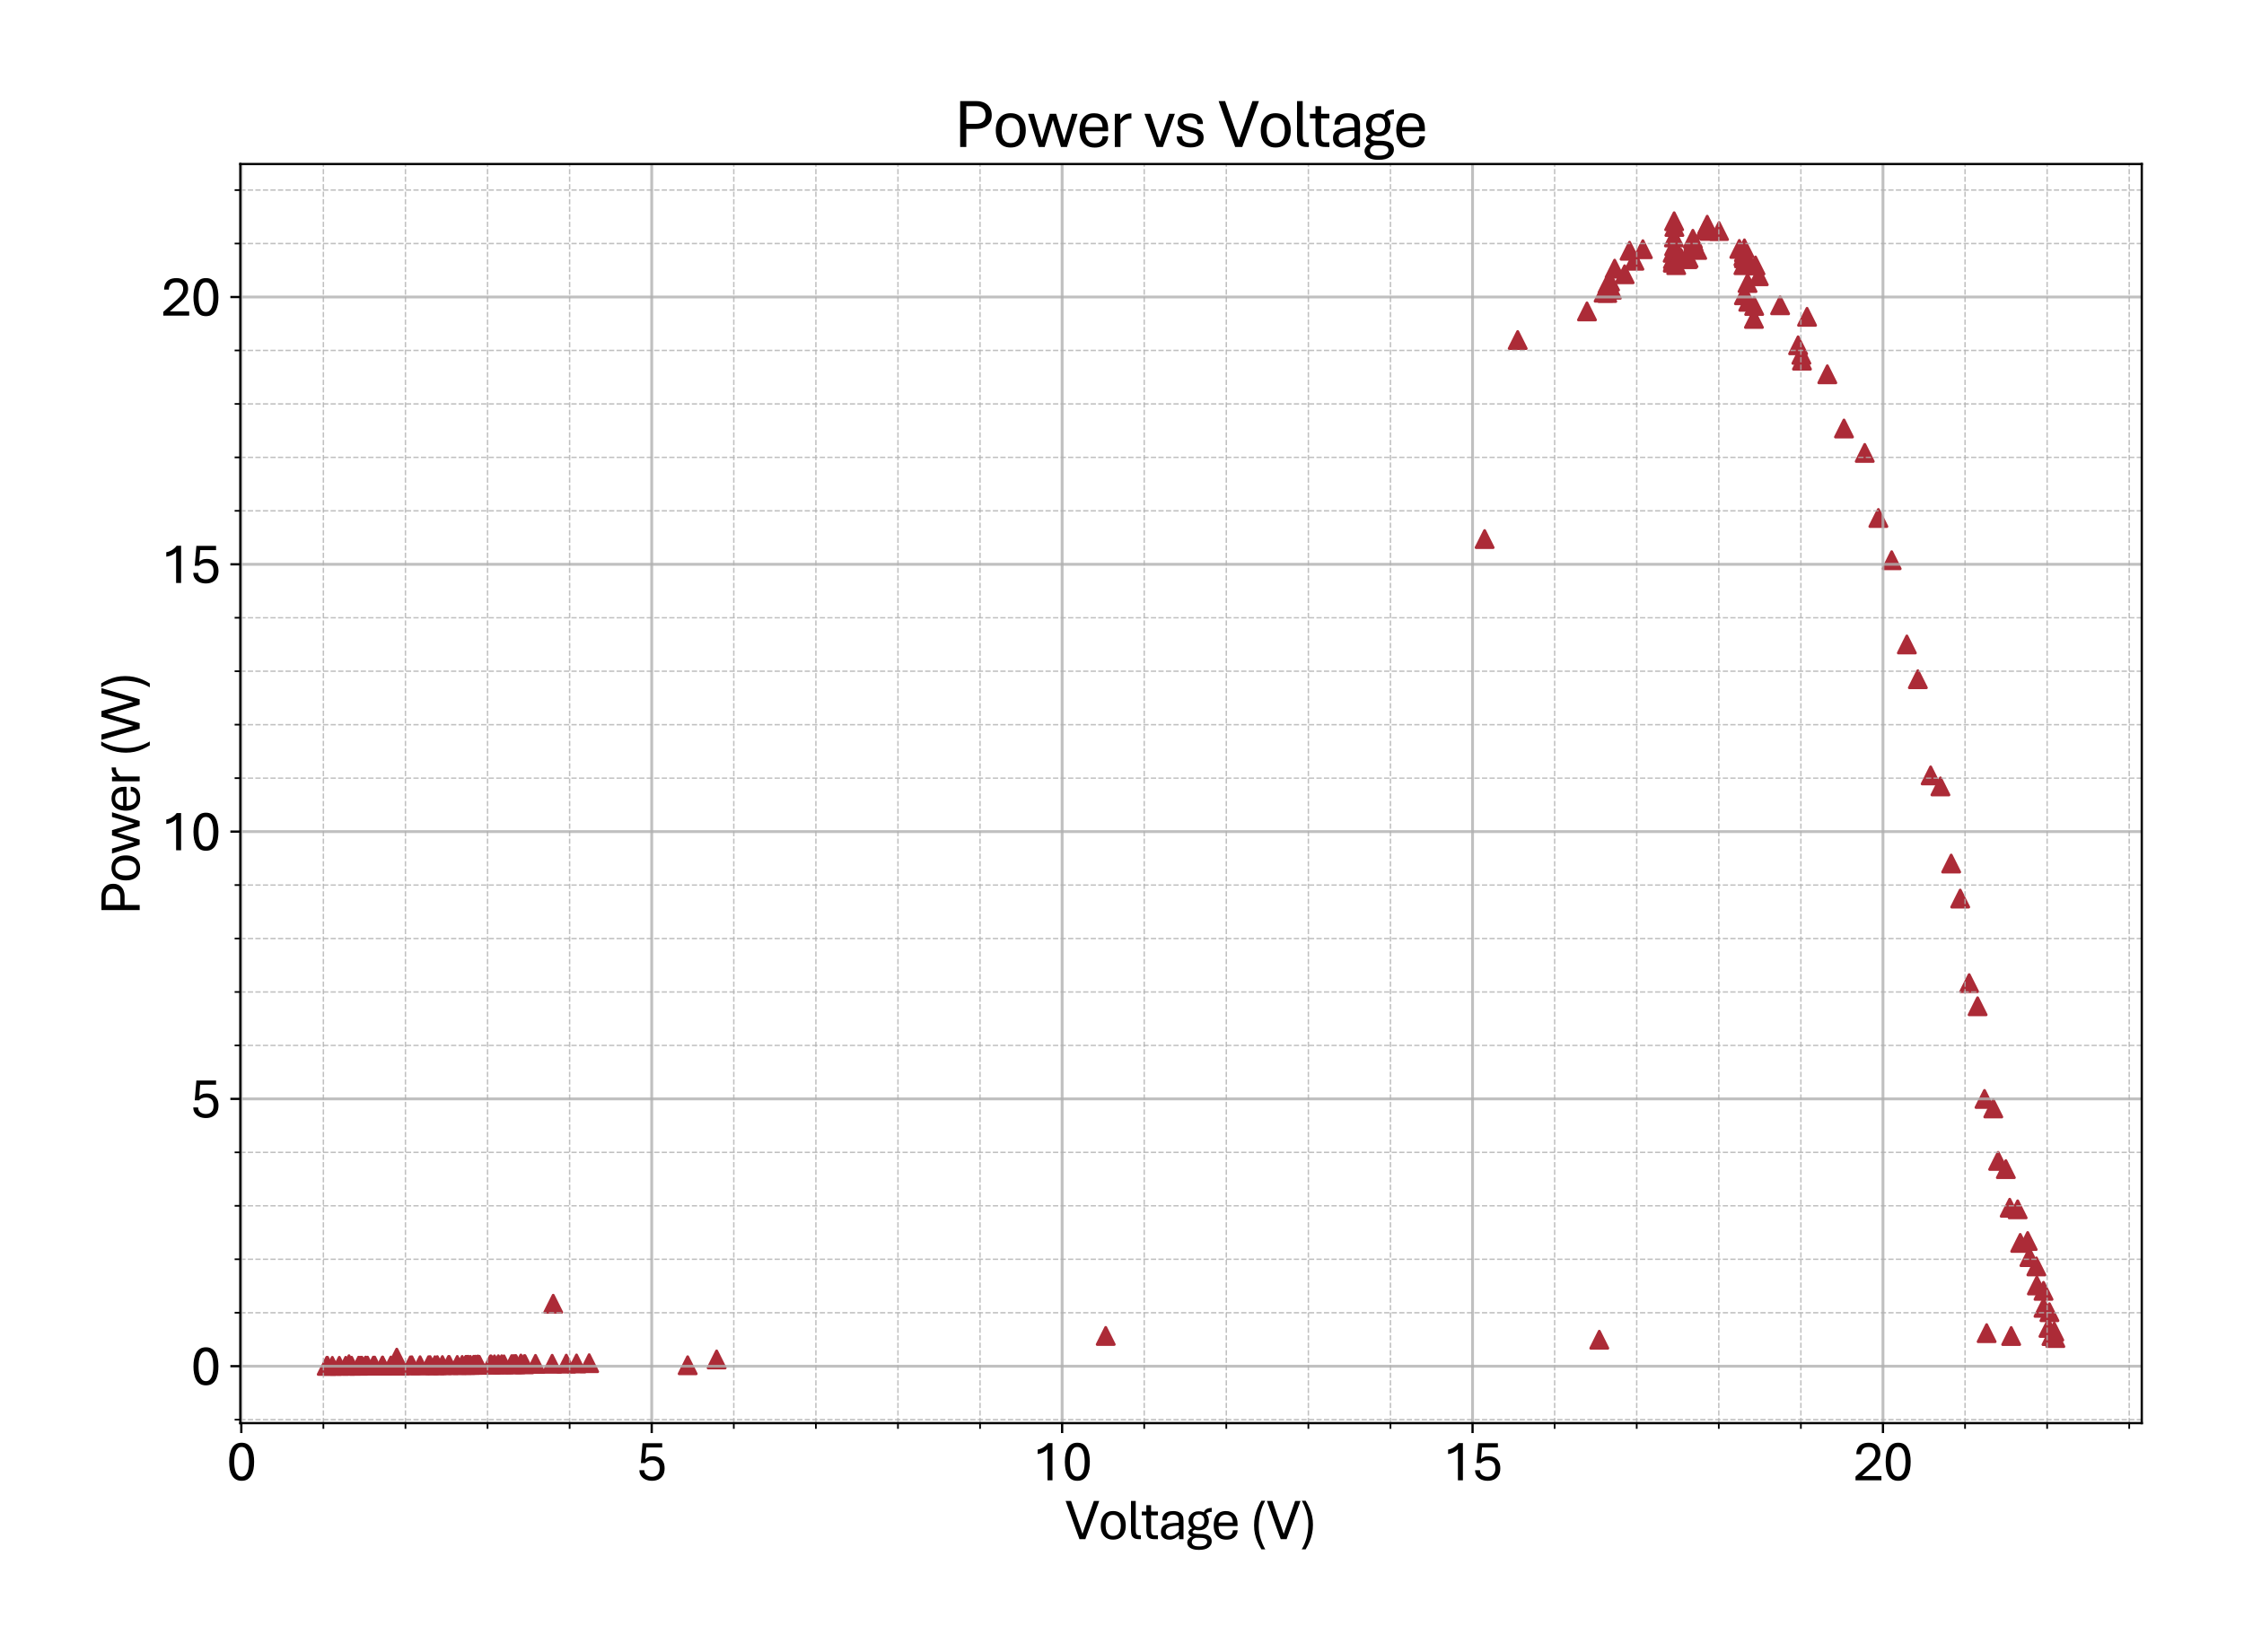 <?xml version="1.0" encoding="utf-8" standalone="no"?>
<!DOCTYPE svg PUBLIC "-//W3C//DTD SVG 1.1//EN"
  "http://www.w3.org/Graphics/SVG/1.1/DTD/svg11.dtd">
<svg xmlns:xlink="http://www.w3.org/1999/xlink" width="790.228pt" height="581.864pt" viewBox="0 0 790.228 581.864" xmlns="http://www.w3.org/2000/svg" version="1.1">
 <defs>
  <style type="text/css">*{stroke-linejoin: round; stroke-linecap: butt}</style>
 </defs>
 <g id="figure_1">
  <g id="patch_1">
   <path d="M 0 581.864 
L 790.228 581.864 
L 790.228 0 
L 0 0 
z
" style="fill: #ffffff"/>
  </g>
  <g id="axes_1">
   <g id="patch_2">
    <path d="M 84.628 501.293 
L 754.228 501.293 
L 754.228 57.773 
L 84.628 57.773 
z
" style="fill: #ffffff"/>
   </g>
   <g id="PathCollection_1">
    <defs>
     <path id="mebf935cdbf" d="M 0 -3 
L -3 3 
L 3 3 
z
" style="stroke: #ac2b37"/>
    </defs>
    <g clip-path="url(#p609ddb3607)">
     <use xlink:href="#mebf935cdbf" x="242.163" y="480.925" style="fill: #ac2b37; stroke: #ac2b37"/>
     <use xlink:href="#mebf935cdbf" x="127.06" y="481.076" style="fill: #ac2b37; stroke: #ac2b37"/>
     <use xlink:href="#mebf935cdbf" x="126.338" y="481.076" style="fill: #ac2b37; stroke: #ac2b37"/>
     <use xlink:href="#mebf935cdbf" x="128.795" y="481.038" style="fill: #ac2b37; stroke: #ac2b37"/>
     <use xlink:href="#mebf935cdbf" x="131.483" y="481.038" style="fill: #ac2b37; stroke: #ac2b37"/>
     <use xlink:href="#mebf935cdbf" x="134.749" y="481.02" style="fill: #ac2b37; stroke: #ac2b37"/>
     <use xlink:href="#mebf935cdbf" x="139.345" y="481.001" style="fill: #ac2b37; stroke: #ac2b37"/>
     <use xlink:href="#mebf935cdbf" x="145.04" y="480.925" style="fill: #ac2b37; stroke: #ac2b37"/>
     <use xlink:href="#mebf935cdbf" x="151.457" y="480.869" style="fill: #ac2b37; stroke: #ac2b37"/>
     <use xlink:href="#mebf935cdbf" x="157.961" y="480.812" style="fill: #ac2b37; stroke: #ac2b37"/>
     <use xlink:href="#mebf935cdbf" x="164.84" y="480.756" style="fill: #ac2b37; stroke: #ac2b37"/>
     <use xlink:href="#mebf935cdbf" x="172.674" y="480.643" style="fill: #ac2b37; stroke: #ac2b37"/>
     <use xlink:href="#mebf935cdbf" x="180.825" y="480.511" style="fill: #ac2b37; stroke: #ac2b37"/>
     <use xlink:href="#mebf935cdbf" x="188.572" y="480.436" style="fill: #ac2b37; stroke: #ac2b37"/>
     <use xlink:href="#mebf935cdbf" x="194.44" y="480.398" style="fill: #ac2b37; stroke: #ac2b37"/>
     <use xlink:href="#mebf935cdbf" x="199.412" y="480.342" style="fill: #ac2b37; stroke: #ac2b37"/>
     <use xlink:href="#mebf935cdbf" x="203.025" y="480.285" style="fill: #ac2b37; stroke: #ac2b37"/>
     <use xlink:href="#mebf935cdbf" x="207.476" y="480.191" style="fill: #ac2b37; stroke: #ac2b37"/>
     <use xlink:href="#mebf935cdbf" x="252.367" y="478.873" style="fill: #ac2b37; stroke: #ac2b37"/>
     <use xlink:href="#mebf935cdbf" x="563.191" y="471.924" style="fill: #ac2b37; stroke: #ac2b37"/>
     <use xlink:href="#mebf935cdbf" x="708.24" y="470.625" style="fill: #ac2b37; stroke: #ac2b37"/>
     <use xlink:href="#mebf935cdbf" x="722.433" y="470.643" style="fill: #ac2b37; stroke: #ac2b37"/>
     <use xlink:href="#mebf935cdbf" x="721.364" y="467.762" style="fill: #ac2b37; stroke: #ac2b37"/>
     <use xlink:href="#mebf935cdbf" x="719.629" y="460.7" style="fill: #ac2b37; stroke: #ac2b37"/>
     <use xlink:href="#mebf935cdbf" x="717.288" y="452.81" style="fill: #ac2b37; stroke: #ac2b37"/>
     <use xlink:href="#mebf935cdbf" x="714.658" y="442.829" style="fill: #ac2b37; stroke: #ac2b37"/>
     <use xlink:href="#mebf935cdbf" x="711.42" y="437.82" style="fill: #ac2b37; stroke: #ac2b37"/>
     <use xlink:href="#mebf935cdbf" x="707.72" y="425.429" style="fill: #ac2b37; stroke: #ac2b37"/>
     <use xlink:href="#mebf935cdbf" x="703.644" y="408.933" style="fill: #ac2b37; stroke: #ac2b37"/>
     <use xlink:href="#mebf935cdbf" x="698.846" y="387.107" style="fill: #ac2b37; stroke: #ac2b37"/>
     <use xlink:href="#mebf935cdbf" x="693.441" y="346.318" style="fill: #ac2b37; stroke: #ac2b37"/>
     <use xlink:href="#mebf935cdbf" x="687.11" y="304.192" style="fill: #ac2b37; stroke: #ac2b37"/>
     <use xlink:href="#mebf935cdbf" x="679.884" y="273.139" style="fill: #ac2b37; stroke: #ac2b37"/>
     <use xlink:href="#mebf935cdbf" x="671.501" y="227.021" style="fill: #ac2b37; stroke: #ac2b37"/>
     <use xlink:href="#mebf935cdbf" x="661.471" y="182.466" style="fill: #ac2b37; stroke: #ac2b37"/>
     <use xlink:href="#mebf935cdbf" x="649.359" y="150.942" style="fill: #ac2b37; stroke: #ac2b37"/>
     <use xlink:href="#mebf935cdbf" x="634.56" y="127.045" style="fill: #ac2b37; stroke: #ac2b37"/>
     <use xlink:href="#mebf935cdbf" x="617.736" y="107.78" style="fill: #ac2b37; stroke: #ac2b37"/>
     <use xlink:href="#mebf935cdbf" x="596.346" y="85.07" style="fill: #ac2b37; stroke: #ac2b37"/>
     <use xlink:href="#mebf935cdbf" x="567.614" y="102.056" style="fill: #ac2b37; stroke: #ac2b37"/>
     <use xlink:href="#mebf935cdbf" x="591.923" y="90.87" style="fill: #ac2b37; stroke: #ac2b37"/>
     <use xlink:href="#mebf935cdbf" x="591.923" y="90.87" style="fill: #ac2b37; stroke: #ac2b37"/>
     <use xlink:href="#mebf935cdbf" x="615.655" y="106.311" style="fill: #ac2b37; stroke: #ac2b37"/>
     <use xlink:href="#mebf935cdbf" x="634.357" y="124.992" style="fill: #ac2b37; stroke: #ac2b37"/>
     <use xlink:href="#mebf935cdbf" x="617.65" y="112.338" style="fill: #ac2b37; stroke: #ac2b37"/>
     <use xlink:href="#mebf935cdbf" x="594.612" y="90.926" style="fill: #ac2b37; stroke: #ac2b37"/>
     <use xlink:href="#mebf935cdbf" x="565.995" y="103.204" style="fill: #ac2b37; stroke: #ac2b37"/>
     <use xlink:href="#mebf935cdbf" x="534.459" y="119.776" style="fill: #ac2b37; stroke: #ac2b37"/>
     <use xlink:href="#mebf935cdbf" x="566.082" y="100.041" style="fill: #ac2b37; stroke: #ac2b37"/>
     <use xlink:href="#mebf935cdbf" x="595.71" y="86.99" style="fill: #ac2b37; stroke: #ac2b37"/>
     <use xlink:href="#mebf935cdbf" x="619.355" y="97.31" style="fill: #ac2b37; stroke: #ac2b37"/>
     <use xlink:href="#mebf935cdbf" x="636.352" y="111.603" style="fill: #ac2b37; stroke: #ac2b37"/>
     <use xlink:href="#mebf935cdbf" x="618.199" y="93.506" style="fill: #ac2b37; stroke: #ac2b37"/>
     <use xlink:href="#mebf935cdbf" x="522.81" y="189.885" style="fill: #ac2b37; stroke: #ac2b37"/>
     <use xlink:href="#mebf935cdbf" x="194.816" y="459.25" style="fill: #ac2b37; stroke: #ac2b37"/>
     <use xlink:href="#mebf935cdbf" x="139.721" y="478.232" style="fill: #ac2b37; stroke: #ac2b37"/>
     <use xlink:href="#mebf935cdbf" x="122.898" y="480.549" style="fill: #ac2b37; stroke: #ac2b37"/>
     <use xlink:href="#mebf935cdbf" x="115.325" y="481.095" style="fill: #ac2b37; stroke: #ac2b37"/>
     <use xlink:href="#mebf935cdbf" x="115.064" y="481.132" style="fill: #ac2b37; stroke: #ac2b37"/>
     <use xlink:href="#mebf935cdbf" x="117.03" y="481.132" style="fill: #ac2b37; stroke: #ac2b37"/>
     <use xlink:href="#mebf935cdbf" x="119.487" y="481.114" style="fill: #ac2b37; stroke: #ac2b37"/>
     <use xlink:href="#mebf935cdbf" x="121.742" y="481.114" style="fill: #ac2b37; stroke: #ac2b37"/>
     <use xlink:href="#mebf935cdbf" x="123.823" y="481.095" style="fill: #ac2b37; stroke: #ac2b37"/>
     <use xlink:href="#mebf935cdbf" x="126.338" y="481.114" style="fill: #ac2b37; stroke: #ac2b37"/>
     <use xlink:href="#mebf935cdbf" x="128.708" y="481.076" style="fill: #ac2b37; stroke: #ac2b37"/>
     <use xlink:href="#mebf935cdbf" x="127.436" y="481.076" style="fill: #ac2b37; stroke: #ac2b37"/>
     <use xlink:href="#mebf935cdbf" x="129.431" y="481.057" style="fill: #ac2b37; stroke: #ac2b37"/>
     <use xlink:href="#mebf935cdbf" x="131.945" y="481.038" style="fill: #ac2b37; stroke: #ac2b37"/>
     <use xlink:href="#mebf935cdbf" x="134.663" y="481.038" style="fill: #ac2b37; stroke: #ac2b37"/>
     <use xlink:href="#mebf935cdbf" x="137.64" y="481.02" style="fill: #ac2b37; stroke: #ac2b37"/>
     <use xlink:href="#mebf935cdbf" x="140.877" y="480.982" style="fill: #ac2b37; stroke: #ac2b37"/>
     <use xlink:href="#mebf935cdbf" x="144.491" y="480.963" style="fill: #ac2b37; stroke: #ac2b37"/>
     <use xlink:href="#mebf935cdbf" x="147.93" y="480.907" style="fill: #ac2b37; stroke: #ac2b37"/>
     <use xlink:href="#mebf935cdbf" x="150.908" y="480.907" style="fill: #ac2b37; stroke: #ac2b37"/>
     <use xlink:href="#mebf935cdbf" x="153.162" y="480.907" style="fill: #ac2b37; stroke: #ac2b37"/>
     <use xlink:href="#mebf935cdbf" x="154.001" y="480.869" style="fill: #ac2b37; stroke: #ac2b37"/>
     <use xlink:href="#mebf935cdbf" x="155.793" y="480.85" style="fill: #ac2b37; stroke: #ac2b37"/>
     <use xlink:href="#mebf935cdbf" x="158.221" y="480.831" style="fill: #ac2b37; stroke: #ac2b37"/>
     <use xlink:href="#mebf935cdbf" x="161.025" y="480.812" style="fill: #ac2b37; stroke: #ac2b37"/>
     <use xlink:href="#mebf935cdbf" x="162.759" y="480.812" style="fill: #ac2b37; stroke: #ac2b37"/>
     <use xlink:href="#mebf935cdbf" x="164.204" y="480.775" style="fill: #ac2b37; stroke: #ac2b37"/>
     <use xlink:href="#mebf935cdbf" x="165.65" y="480.794" style="fill: #ac2b37; stroke: #ac2b37"/>
     <use xlink:href="#mebf935cdbf" x="166.893" y="480.756" style="fill: #ac2b37; stroke: #ac2b37"/>
     <use xlink:href="#mebf935cdbf" x="167.442" y="480.718" style="fill: #ac2b37; stroke: #ac2b37"/>
     <use xlink:href="#mebf935cdbf" x="168.454" y="480.718" style="fill: #ac2b37; stroke: #ac2b37"/>
     <use xlink:href="#mebf935cdbf" x="168.8" y="480.775" style="fill: #ac2b37; stroke: #ac2b37"/>
     <use xlink:href="#mebf935cdbf" x="168.251" y="480.737" style="fill: #ac2b37; stroke: #ac2b37"/>
     <use xlink:href="#mebf935cdbf" x="166.806" y="480.775" style="fill: #ac2b37; stroke: #ac2b37"/>
     <use xlink:href="#mebf935cdbf" x="164.002" y="480.794" style="fill: #ac2b37; stroke: #ac2b37"/>
     <use xlink:href="#mebf935cdbf" x="164.725" y="480.775" style="fill: #ac2b37; stroke: #ac2b37"/>
     <use xlink:href="#mebf935cdbf" x="168.164" y="480.699" style="fill: #ac2b37; stroke: #ac2b37"/>
     <use xlink:href="#mebf935cdbf" x="172.963" y="480.624" style="fill: #ac2b37; stroke: #ac2b37"/>
     <use xlink:href="#mebf935cdbf" x="174.119" y="480.605" style="fill: #ac2b37; stroke: #ac2b37"/>
     <use xlink:href="#mebf935cdbf" x="176.663" y="480.568" style="fill: #ac2b37; stroke: #ac2b37"/>
     <use xlink:href="#mebf935cdbf" x="181.461" y="480.492" style="fill: #ac2b37; stroke: #ac2b37"/>
     <use xlink:href="#mebf935cdbf" x="184.872" y="480.511" style="fill: #ac2b37; stroke: #ac2b37"/>
     <use xlink:href="#mebf935cdbf" x="184.525" y="480.549" style="fill: #ac2b37; stroke: #ac2b37"/>
     <use xlink:href="#mebf935cdbf" x="181.721" y="480.549" style="fill: #ac2b37; stroke: #ac2b37"/>
     <use xlink:href="#mebf935cdbf" x="180.189" y="480.53" style="fill: #ac2b37; stroke: #ac2b37"/>
     <use xlink:href="#mebf935cdbf" x="177.472" y="480.605" style="fill: #ac2b37; stroke: #ac2b37"/>
     <use xlink:href="#mebf935cdbf" x="175.478" y="480.568" style="fill: #ac2b37; stroke: #ac2b37"/>
     <use xlink:href="#mebf935cdbf" x="183.427" y="480.304" style="fill: #ac2b37; stroke: #ac2b37"/>
     <use xlink:href="#mebf935cdbf" x="389.381" y="470.587" style="fill: #ac2b37; stroke: #ac2b37"/>
     <use xlink:href="#mebf935cdbf" x="699.598" y="469.608" style="fill: #ac2b37; stroke: #ac2b37"/>
     <use xlink:href="#mebf935cdbf" x="723.792" y="471.34" style="fill: #ac2b37; stroke: #ac2b37"/>
     <use xlink:href="#mebf935cdbf" x="723.416" y="469.062" style="fill: #ac2b37; stroke: #ac2b37"/>
     <use xlink:href="#mebf935cdbf" x="721.711" y="462.226" style="fill: #ac2b37; stroke: #ac2b37"/>
     <use xlink:href="#mebf935cdbf" x="719.629" y="454.712" style="fill: #ac2b37; stroke: #ac2b37"/>
     <use xlink:href="#mebf935cdbf" x="717.115" y="446.106" style="fill: #ac2b37; stroke: #ac2b37"/>
     <use xlink:href="#mebf935cdbf" x="714.051" y="437.161" style="fill: #ac2b37; stroke: #ac2b37"/>
     <use xlink:href="#mebf935cdbf" x="710.524" y="425.994" style="fill: #ac2b37; stroke: #ac2b37"/>
     <use xlink:href="#mebf935cdbf" x="706.362" y="411.833" style="fill: #ac2b37; stroke: #ac2b37"/>
     <use xlink:href="#mebf935cdbf" x="701.939" y="390.459" style="fill: #ac2b37; stroke: #ac2b37"/>
     <use xlink:href="#mebf935cdbf" x="696.418" y="354.472" style="fill: #ac2b37; stroke: #ac2b37"/>
     <use xlink:href="#mebf935cdbf" x="690.29" y="316.527" style="fill: #ac2b37; stroke: #ac2b37"/>
     <use xlink:href="#mebf935cdbf" x="683.324" y="277.019" style="fill: #ac2b37; stroke: #ac2b37"/>
     <use xlink:href="#mebf935cdbf" x="675.375" y="239.261" style="fill: #ac2b37; stroke: #ac2b37"/>
     <use xlink:href="#mebf935cdbf" x="666.154" y="197.343" style="fill: #ac2b37; stroke: #ac2b37"/>
     <use xlink:href="#mebf935cdbf" x="656.672" y="159.548" style="fill: #ac2b37; stroke: #ac2b37"/>
     <use xlink:href="#mebf935cdbf" x="643.491" y="131.847" style="fill: #ac2b37; stroke: #ac2b37"/>
     <use xlink:href="#mebf935cdbf" x="626.871" y="107.536" style="fill: #ac2b37; stroke: #ac2b37"/>
     <use xlink:href="#mebf935cdbf" x="605.365" y="81.379" style="fill: #ac2b37; stroke: #ac2b37"/>
     <use xlink:href="#mebf935cdbf" x="578.54" y="87.781" style="fill: #ac2b37; stroke: #ac2b37"/>
     <use xlink:href="#mebf935cdbf" x="589.553" y="77.933" style="fill: #ac2b37; stroke: #ac2b37"/>
     <use xlink:href="#mebf935cdbf" x="612.504" y="87.687" style="fill: #ac2b37; stroke: #ac2b37"/>
     <use xlink:href="#mebf935cdbf" x="601.202" y="79.157" style="fill: #ac2b37; stroke: #ac2b37"/>
     <use xlink:href="#mebf935cdbf" x="575.563" y="91.849" style="fill: #ac2b37; stroke: #ac2b37"/>
     <use xlink:href="#mebf935cdbf" x="589.467" y="83.638" style="fill: #ac2b37; stroke: #ac2b37"/>
     <use xlink:href="#mebf935cdbf" x="614.123" y="88.874" style="fill: #ac2b37; stroke: #ac2b37"/>
     <use xlink:href="#mebf935cdbf" x="602.041" y="81.341" style="fill: #ac2b37; stroke: #ac2b37"/>
     <use xlink:href="#mebf935cdbf" x="573.857" y="88.327" style="fill: #ac2b37; stroke: #ac2b37"/>
     <use xlink:href="#mebf935cdbf" x="589.553" y="86.783" style="fill: #ac2b37; stroke: #ac2b37"/>
     <use xlink:href="#mebf935cdbf" x="614.297" y="87.48" style="fill: #ac2b37; stroke: #ac2b37"/>
     <use xlink:href="#mebf935cdbf" x="600.393" y="81.002" style="fill: #ac2b37; stroke: #ac2b37"/>
     <use xlink:href="#mebf935cdbf" x="572.123" y="96.613" style="fill: #ac2b37; stroke: #ac2b37"/>
     <use xlink:href="#mebf935cdbf" x="589.64" y="79.947" style="fill: #ac2b37; stroke: #ac2b37"/>
     <use xlink:href="#mebf935cdbf" x="614.123" y="90.983" style="fill: #ac2b37; stroke: #ac2b37"/>
     <use xlink:href="#mebf935cdbf" x="597.676" y="88.045" style="fill: #ac2b37; stroke: #ac2b37"/>
     <use xlink:href="#mebf935cdbf" x="568.597" y="94.636" style="fill: #ac2b37; stroke: #ac2b37"/>
     <use xlink:href="#mebf935cdbf" x="589.033" y="89.062" style="fill: #ac2b37; stroke: #ac2b37"/>
     <use xlink:href="#mebf935cdbf" x="613.95" y="90.305" style="fill: #ac2b37; stroke: #ac2b37"/>
     <use xlink:href="#mebf935cdbf" x="596.144" y="84.109" style="fill: #ac2b37; stroke: #ac2b37"/>
     <use xlink:href="#mebf935cdbf" x="566.978" y="99.174" style="fill: #ac2b37; stroke: #ac2b37"/>
     <use xlink:href="#mebf935cdbf" x="589.12" y="91.322" style="fill: #ac2b37; stroke: #ac2b37"/>
     <use xlink:href="#mebf935cdbf" x="613.95" y="93.412" style="fill: #ac2b37; stroke: #ac2b37"/>
     <use xlink:href="#mebf935cdbf" x="594.265" y="91.303" style="fill: #ac2b37; stroke: #ac2b37"/>
     <use xlink:href="#mebf935cdbf" x="564.723" y="103.11" style="fill: #ac2b37; stroke: #ac2b37"/>
     <use xlink:href="#mebf935cdbf" x="589.12" y="92.489" style="fill: #ac2b37; stroke: #ac2b37"/>
     <use xlink:href="#mebf935cdbf" x="589.12" y="92.489" style="fill: #ac2b37; stroke: #ac2b37"/>
     <use xlink:href="#mebf935cdbf" x="614.123" y="104.014" style="fill: #ac2b37; stroke: #ac2b37"/>
     <use xlink:href="#mebf935cdbf" x="633.201" y="121.64" style="fill: #ac2b37; stroke: #ac2b37"/>
     <use xlink:href="#mebf935cdbf" x="615.395" y="99.702" style="fill: #ac2b37; stroke: #ac2b37"/>
     <use xlink:href="#mebf935cdbf" x="590.276" y="93.393" style="fill: #ac2b37; stroke: #ac2b37"/>
     <use xlink:href="#mebf935cdbf" x="558.855" y="109.701" style="fill: #ac2b37; stroke: #ac2b37"/>
    </g>
   </g>
   <g id="matplotlib.axis_1">
    <g id="xtick_1">
     <g id="line2d_1">
      <path d="M 84.974 501.293 
L 84.974 57.773 
" clip-path="url(#p609ddb3607)" style="fill: none; stroke: #b0b0b0; stroke-opacity: 0.8; stroke-linecap: square"/>
     </g>
     <g id="line2d_2">
      <defs>
       <path id="mc568136306" d="M 0 0 
L 0 3.5 
" style="stroke: #000000; stroke-width: 0.8"/>
      </defs>
      <g>
       <use xlink:href="#mc568136306" x="84.974" y="501.293" style="stroke: #000000; stroke-width: 0.8"/>
      </g>
     </g>
     <g id="text_1">
      <!-- 0 -->
      <g transform="translate(79.744 521.436) scale(0.2 -0.2)">
       <defs>
        <path id="AptosDisplay-30" d="M 1672 -56 
Q 1291 -56 1028 105 
Q 766 266 605 552 
Q 444 838 372 1216 
Q 300 1594 300 2031 
Q 300 2475 372 2856 
Q 444 3238 605 3525 
Q 766 3813 1028 3973 
Q 1291 4134 1672 4134 
Q 2053 4134 2317 3975 
Q 2581 3816 2742 3527 
Q 2903 3238 2975 2858 
Q 3047 2478 3047 2038 
Q 3047 1597 2975 1217 
Q 2903 838 2742 552 
Q 2581 266 2318 105 
Q 2056 -56 1672 -56 
z
M 1672 409 
Q 1916 409 2073 550 
Q 2231 691 2322 925 
Q 2413 1159 2448 1448 
Q 2484 1738 2484 2038 
Q 2484 2338 2448 2628 
Q 2413 2919 2322 3153 
Q 2231 3388 2073 3527 
Q 1916 3666 1669 3666 
Q 1428 3666 1268 3527 
Q 1109 3388 1020 3153 
Q 931 2919 893 2628 
Q 856 2338 856 2038 
Q 856 1741 893 1450 
Q 931 1159 1020 925 
Q 1109 691 1268 550 
Q 1428 409 1672 409 
z
" transform="scale(0.016)"/>
       </defs>
       <use xlink:href="#AptosDisplay-30"/>
      </g>
     </g>
    </g>
    <g id="xtick_2">
     <g id="line2d_3">
      <path d="M 229.503 501.293 
L 229.503 57.773 
" clip-path="url(#p609ddb3607)" style="fill: none; stroke: #b0b0b0; stroke-opacity: 0.8; stroke-linecap: square"/>
     </g>
     <g id="line2d_4">
      <g>
       <use xlink:href="#mc568136306" x="229.503" y="501.293" style="stroke: #000000; stroke-width: 0.8"/>
      </g>
     </g>
     <g id="text_2">
      <!-- 5 -->
      <g transform="translate(224.273 521.436) scale(0.2 -0.2)">
       <defs>
        <path id="AptosDisplay-35" d="M 1669 -56 
Q 1278 -56 964 83 
Q 650 222 465 483 
Q 281 744 281 1113 
L 816 1113 
Q 816 778 1055 584 
Q 1294 391 1669 391 
Q 2069 391 2291 625 
Q 2513 859 2513 1319 
Q 2513 1772 2291 1989 
Q 2069 2206 1697 2206 
Q 1409 2206 1223 2123 
Q 1038 2041 916 1894 
L 444 1894 
L 622 4078 
L 2788 4078 
L 2788 3613 
L 1041 3613 
L 931 2322 
Q 1044 2453 1251 2550 
Q 1459 2647 1775 2647 
Q 2131 2647 2420 2506 
Q 2709 2366 2881 2072 
Q 3053 1778 3053 1319 
Q 3053 863 2875 558 
Q 2697 253 2384 98 
Q 2072 -56 1669 -56 
z
" transform="scale(0.016)"/>
       </defs>
       <use xlink:href="#AptosDisplay-35"/>
      </g>
     </g>
    </g>
    <g id="xtick_3">
     <g id="line2d_5">
      <path d="M 374.032 501.293 
L 374.032 57.773 
" clip-path="url(#p609ddb3607)" style="fill: none; stroke: #b0b0b0; stroke-opacity: 0.8; stroke-linecap: square"/>
     </g>
     <g id="line2d_6">
      <g>
       <use xlink:href="#mc568136306" x="374.032" y="501.293" style="stroke: #000000; stroke-width: 0.8"/>
      </g>
     </g>
     <g id="text_3">
      <!-- 10 -->
      <g transform="translate(363.572 521.436) scale(0.2 -0.2)">
       <defs>
        <path id="AptosDisplay-31" d="M 1659 0 
L 1659 3425 
Q 1575 3309 1420 3201 
Q 1266 3094 1052 3009 
Q 838 2925 578 2888 
L 578 3381 
Q 834 3425 1057 3540 
Q 1281 3656 1453 3806 
Q 1625 3956 1719 4094 
L 2206 4094 
L 2206 0 
L 1659 0 
z
" transform="scale(0.016)"/>
       </defs>
       <use xlink:href="#AptosDisplay-31"/>
       <use xlink:href="#AptosDisplay-30" x="52.295"/>
      </g>
     </g>
    </g>
    <g id="xtick_4">
     <g id="line2d_7">
      <path d="M 518.561 501.293 
L 518.561 57.773 
" clip-path="url(#p609ddb3607)" style="fill: none; stroke: #b0b0b0; stroke-opacity: 0.8; stroke-linecap: square"/>
     </g>
     <g id="line2d_8">
      <g>
       <use xlink:href="#mc568136306" x="518.561" y="501.293" style="stroke: #000000; stroke-width: 0.8"/>
      </g>
     </g>
     <g id="text_4">
      <!-- 15 -->
      <g transform="translate(508.101 521.436) scale(0.2 -0.2)">
       <use xlink:href="#AptosDisplay-31"/>
       <use xlink:href="#AptosDisplay-35" x="52.295"/>
      </g>
     </g>
    </g>
    <g id="xtick_5">
     <g id="line2d_9">
      <path d="M 663.09 501.293 
L 663.09 57.773 
" clip-path="url(#p609ddb3607)" style="fill: none; stroke: #b0b0b0; stroke-opacity: 0.8; stroke-linecap: square"/>
     </g>
     <g id="line2d_10">
      <g>
       <use xlink:href="#mc568136306" x="663.09" y="501.293" style="stroke: #000000; stroke-width: 0.8"/>
      </g>
     </g>
     <g id="text_5">
      <!-- 20 -->
      <g transform="translate(652.63 521.436) scale(0.2 -0.2)">
       <defs>
        <path id="AptosDisplay-32" d="M 247 0 
L 247 413 
L 1725 1741 
Q 2100 2081 2269 2351 
Q 2438 2622 2438 2938 
Q 2438 3256 2263 3461 
Q 2088 3666 1691 3666 
Q 1247 3666 1055 3439 
Q 863 3213 863 2869 
L 341 2869 
Q 341 3250 491 3534 
Q 641 3819 941 3975 
Q 1241 4131 1691 4131 
Q 2103 4131 2390 3986 
Q 2678 3841 2828 3578 
Q 2978 3316 2978 2959 
Q 2978 2638 2853 2375 
Q 2728 2113 2517 1883 
Q 2306 1653 2044 1425 
L 959 463 
L 3097 463 
L 3097 0 
L 247 0 
z
" transform="scale(0.016)"/>
       </defs>
       <use xlink:href="#AptosDisplay-32"/>
       <use xlink:href="#AptosDisplay-30" x="52.295"/>
      </g>
     </g>
    </g>
    <g id="xtick_6">
     <g id="line2d_11">
      <path d="M 113.879 501.293 
L 113.879 57.773 
" clip-path="url(#p609ddb3607)" style="fill: none; stroke-dasharray: 1.85,0.8; stroke-dashoffset: 0; stroke: #b0b0b0; stroke-opacity: 0.8; stroke-width: 0.5"/>
     </g>
     <g id="line2d_12">
      <defs>
       <path id="m92371b54b6" d="M 0 0 
L 0 2 
" style="stroke: #000000; stroke-width: 0.6"/>
      </defs>
      <g>
       <use xlink:href="#m92371b54b6" x="113.879" y="501.293" style="stroke: #000000; stroke-width: 0.6"/>
      </g>
     </g>
    </g>
    <g id="xtick_7">
     <g id="line2d_13">
      <path d="M 142.785 501.293 
L 142.785 57.773 
" clip-path="url(#p609ddb3607)" style="fill: none; stroke-dasharray: 1.85,0.8; stroke-dashoffset: 0; stroke: #b0b0b0; stroke-opacity: 0.8; stroke-width: 0.5"/>
     </g>
     <g id="line2d_14">
      <g>
       <use xlink:href="#m92371b54b6" x="142.785" y="501.293" style="stroke: #000000; stroke-width: 0.6"/>
      </g>
     </g>
    </g>
    <g id="xtick_8">
     <g id="line2d_15">
      <path d="M 171.691 501.293 
L 171.691 57.773 
" clip-path="url(#p609ddb3607)" style="fill: none; stroke-dasharray: 1.85,0.8; stroke-dashoffset: 0; stroke: #b0b0b0; stroke-opacity: 0.8; stroke-width: 0.5"/>
     </g>
     <g id="line2d_16">
      <g>
       <use xlink:href="#m92371b54b6" x="171.691" y="501.293" style="stroke: #000000; stroke-width: 0.6"/>
      </g>
     </g>
    </g>
    <g id="xtick_9">
     <g id="line2d_17">
      <path d="M 200.597 501.293 
L 200.597 57.773 
" clip-path="url(#p609ddb3607)" style="fill: none; stroke-dasharray: 1.85,0.8; stroke-dashoffset: 0; stroke: #b0b0b0; stroke-opacity: 0.8; stroke-width: 0.5"/>
     </g>
     <g id="line2d_18">
      <g>
       <use xlink:href="#m92371b54b6" x="200.597" y="501.293" style="stroke: #000000; stroke-width: 0.6"/>
      </g>
     </g>
    </g>
    <g id="xtick_10">
     <g id="line2d_19">
      <path d="M 258.408 501.293 
L 258.408 57.773 
" clip-path="url(#p609ddb3607)" style="fill: none; stroke-dasharray: 1.85,0.8; stroke-dashoffset: 0; stroke: #b0b0b0; stroke-opacity: 0.8; stroke-width: 0.5"/>
     </g>
     <g id="line2d_20">
      <g>
       <use xlink:href="#m92371b54b6" x="258.408" y="501.293" style="stroke: #000000; stroke-width: 0.6"/>
      </g>
     </g>
    </g>
    <g id="xtick_11">
     <g id="line2d_21">
      <path d="M 287.314 501.293 
L 287.314 57.773 
" clip-path="url(#p609ddb3607)" style="fill: none; stroke-dasharray: 1.85,0.8; stroke-dashoffset: 0; stroke: #b0b0b0; stroke-opacity: 0.8; stroke-width: 0.5"/>
     </g>
     <g id="line2d_22">
      <g>
       <use xlink:href="#m92371b54b6" x="287.314" y="501.293" style="stroke: #000000; stroke-width: 0.6"/>
      </g>
     </g>
    </g>
    <g id="xtick_12">
     <g id="line2d_23">
      <path d="M 316.22 501.293 
L 316.22 57.773 
" clip-path="url(#p609ddb3607)" style="fill: none; stroke-dasharray: 1.85,0.8; stroke-dashoffset: 0; stroke: #b0b0b0; stroke-opacity: 0.8; stroke-width: 0.5"/>
     </g>
     <g id="line2d_24">
      <g>
       <use xlink:href="#m92371b54b6" x="316.22" y="501.293" style="stroke: #000000; stroke-width: 0.6"/>
      </g>
     </g>
    </g>
    <g id="xtick_13">
     <g id="line2d_25">
      <path d="M 345.126 501.293 
L 345.126 57.773 
" clip-path="url(#p609ddb3607)" style="fill: none; stroke-dasharray: 1.85,0.8; stroke-dashoffset: 0; stroke: #b0b0b0; stroke-opacity: 0.8; stroke-width: 0.5"/>
     </g>
     <g id="line2d_26">
      <g>
       <use xlink:href="#m92371b54b6" x="345.126" y="501.293" style="stroke: #000000; stroke-width: 0.6"/>
      </g>
     </g>
    </g>
    <g id="xtick_14">
     <g id="line2d_27">
      <path d="M 402.937 501.293 
L 402.937 57.773 
" clip-path="url(#p609ddb3607)" style="fill: none; stroke-dasharray: 1.85,0.8; stroke-dashoffset: 0; stroke: #b0b0b0; stroke-opacity: 0.8; stroke-width: 0.5"/>
     </g>
     <g id="line2d_28">
      <g>
       <use xlink:href="#m92371b54b6" x="402.937" y="501.293" style="stroke: #000000; stroke-width: 0.6"/>
      </g>
     </g>
    </g>
    <g id="xtick_15">
     <g id="line2d_29">
      <path d="M 431.843 501.293 
L 431.843 57.773 
" clip-path="url(#p609ddb3607)" style="fill: none; stroke-dasharray: 1.85,0.8; stroke-dashoffset: 0; stroke: #b0b0b0; stroke-opacity: 0.8; stroke-width: 0.5"/>
     </g>
     <g id="line2d_30">
      <g>
       <use xlink:href="#m92371b54b6" x="431.843" y="501.293" style="stroke: #000000; stroke-width: 0.6"/>
      </g>
     </g>
    </g>
    <g id="xtick_16">
     <g id="line2d_31">
      <path d="M 460.749 501.293 
L 460.749 57.773 
" clip-path="url(#p609ddb3607)" style="fill: none; stroke-dasharray: 1.85,0.8; stroke-dashoffset: 0; stroke: #b0b0b0; stroke-opacity: 0.8; stroke-width: 0.5"/>
     </g>
     <g id="line2d_32">
      <g>
       <use xlink:href="#m92371b54b6" x="460.749" y="501.293" style="stroke: #000000; stroke-width: 0.6"/>
      </g>
     </g>
    </g>
    <g id="xtick_17">
     <g id="line2d_33">
      <path d="M 489.655 501.293 
L 489.655 57.773 
" clip-path="url(#p609ddb3607)" style="fill: none; stroke-dasharray: 1.85,0.8; stroke-dashoffset: 0; stroke: #b0b0b0; stroke-opacity: 0.8; stroke-width: 0.5"/>
     </g>
     <g id="line2d_34">
      <g>
       <use xlink:href="#m92371b54b6" x="489.655" y="501.293" style="stroke: #000000; stroke-width: 0.6"/>
      </g>
     </g>
    </g>
    <g id="xtick_18">
     <g id="line2d_35">
      <path d="M 547.466 501.293 
L 547.466 57.773 
" clip-path="url(#p609ddb3607)" style="fill: none; stroke-dasharray: 1.85,0.8; stroke-dashoffset: 0; stroke: #b0b0b0; stroke-opacity: 0.8; stroke-width: 0.5"/>
     </g>
     <g id="line2d_36">
      <g>
       <use xlink:href="#m92371b54b6" x="547.466" y="501.293" style="stroke: #000000; stroke-width: 0.6"/>
      </g>
     </g>
    </g>
    <g id="xtick_19">
     <g id="line2d_37">
      <path d="M 576.372 501.293 
L 576.372 57.773 
" clip-path="url(#p609ddb3607)" style="fill: none; stroke-dasharray: 1.85,0.8; stroke-dashoffset: 0; stroke: #b0b0b0; stroke-opacity: 0.8; stroke-width: 0.5"/>
     </g>
     <g id="line2d_38">
      <g>
       <use xlink:href="#m92371b54b6" x="576.372" y="501.293" style="stroke: #000000; stroke-width: 0.6"/>
      </g>
     </g>
    </g>
    <g id="xtick_20">
     <g id="line2d_39">
      <path d="M 605.278 501.293 
L 605.278 57.773 
" clip-path="url(#p609ddb3607)" style="fill: none; stroke-dasharray: 1.85,0.8; stroke-dashoffset: 0; stroke: #b0b0b0; stroke-opacity: 0.8; stroke-width: 0.5"/>
     </g>
     <g id="line2d_40">
      <g>
       <use xlink:href="#m92371b54b6" x="605.278" y="501.293" style="stroke: #000000; stroke-width: 0.6"/>
      </g>
     </g>
    </g>
    <g id="xtick_21">
     <g id="line2d_41">
      <path d="M 634.184 501.293 
L 634.184 57.773 
" clip-path="url(#p609ddb3607)" style="fill: none; stroke-dasharray: 1.85,0.8; stroke-dashoffset: 0; stroke: #b0b0b0; stroke-opacity: 0.8; stroke-width: 0.5"/>
     </g>
     <g id="line2d_42">
      <g>
       <use xlink:href="#m92371b54b6" x="634.184" y="501.293" style="stroke: #000000; stroke-width: 0.6"/>
      </g>
     </g>
    </g>
    <g id="xtick_22">
     <g id="line2d_43">
      <path d="M 691.995 501.293 
L 691.995 57.773 
" clip-path="url(#p609ddb3607)" style="fill: none; stroke-dasharray: 1.85,0.8; stroke-dashoffset: 0; stroke: #b0b0b0; stroke-opacity: 0.8; stroke-width: 0.5"/>
     </g>
     <g id="line2d_44">
      <g>
       <use xlink:href="#m92371b54b6" x="691.995" y="501.293" style="stroke: #000000; stroke-width: 0.6"/>
      </g>
     </g>
    </g>
    <g id="xtick_23">
     <g id="line2d_45">
      <path d="M 720.901 501.293 
L 720.901 57.773 
" clip-path="url(#p609ddb3607)" style="fill: none; stroke-dasharray: 1.85,0.8; stroke-dashoffset: 0; stroke: #b0b0b0; stroke-opacity: 0.8; stroke-width: 0.5"/>
     </g>
     <g id="line2d_46">
      <g>
       <use xlink:href="#m92371b54b6" x="720.901" y="501.293" style="stroke: #000000; stroke-width: 0.6"/>
      </g>
     </g>
    </g>
    <g id="xtick_24">
     <g id="line2d_47">
      <path d="M 749.807 501.293 
L 749.807 57.773 
" clip-path="url(#p609ddb3607)" style="fill: none; stroke-dasharray: 1.85,0.8; stroke-dashoffset: 0; stroke: #b0b0b0; stroke-opacity: 0.8; stroke-width: 0.5"/>
     </g>
     <g id="line2d_48">
      <g>
       <use xlink:href="#m92371b54b6" x="749.807" y="501.293" style="stroke: #000000; stroke-width: 0.6"/>
      </g>
     </g>
    </g>
    <g id="text_6">
     <!-- Voltage (V) -->
     <g transform="translate(375.308 542.183) scale(0.2 -0.2)">
      <defs>
       <path id="AptosDisplay-56" d="M 1506 0 
L -13 4206 
L 584 4206 
L 1838 594 
L 3091 4206 
L 3684 4206 
L 2156 0 
L 1506 0 
z
" transform="scale(0.016)"/>
       <path id="AptosDisplay-6f" d="M 1622 -50 
Q 1194 -50 891 137 
Q 588 325 427 676 
Q 266 1028 266 1516 
Q 266 2009 427 2364 
Q 588 2719 891 2909 
Q 1194 3100 1622 3100 
Q 2059 3100 2371 2909 
Q 2684 2719 2850 2364 
Q 3016 2009 3016 1516 
Q 3016 1028 2850 676 
Q 2684 325 2371 137 
Q 2059 -50 1622 -50 
z
M 1622 363 
Q 1938 363 2123 513 
Q 2309 663 2392 922 
Q 2475 1181 2475 1516 
Q 2475 1850 2392 2112 
Q 2309 2375 2123 2526 
Q 1938 2678 1622 2678 
Q 1325 2678 1144 2526 
Q 963 2375 883 2112 
Q 803 1850 803 1513 
Q 803 1181 883 922 
Q 963 663 1144 513 
Q 1325 363 1622 363 
z
" transform="scale(0.016)"/>
       <path id="AptosDisplay-6c" d="M 1297 0 
Q 928 0 731 117 
Q 534 234 461 454 
Q 388 675 388 984 
L 388 4206 
L 909 4206 
L 909 1009 
Q 909 725 982 575 
Q 1056 425 1331 425 
L 1472 425 
L 1472 0 
L 1297 0 
z
" transform="scale(0.016)"/>
       <path id="AptosDisplay-74" d="M 1466 0 
Q 1100 0 901 117 
Q 703 234 629 454 
Q 556 675 556 984 
L 556 2622 
L 50 2622 
L 50 3044 
L 556 3044 
L 556 3741 
L 1078 3741 
L 1078 3044 
L 1831 3044 
L 1831 2622 
L 1078 2622 
L 1078 1009 
Q 1078 725 1151 575 
Q 1225 425 1500 425 
L 1831 425 
L 1831 0 
L 1466 0 
z
" transform="scale(0.016)"/>
       <path id="AptosDisplay-61" d="M 1163 -56 
Q 916 -56 712 41 
Q 509 138 387 331 
Q 266 525 266 813 
Q 266 1225 508 1437 
Q 750 1650 1194 1725 
Q 1638 1800 2231 1806 
L 2231 2028 
Q 2231 2419 2053 2564 
Q 1875 2709 1606 2709 
Q 1313 2709 1113 2554 
Q 913 2400 913 2059 
L 406 2059 
Q 406 2428 561 2658 
Q 716 2888 987 2992 
Q 1259 3097 1606 3097 
Q 1825 3097 2028 3053 
Q 2231 3009 2393 2893 
Q 2556 2778 2650 2570 
Q 2744 2363 2744 2034 
L 2744 0 
L 2263 0 
L 2244 444 
Q 2044 213 1778 78 
Q 1513 -56 1163 -56 
z
M 1300 344 
Q 1597 344 1831 483 
Q 2066 622 2228 847 
L 2228 1481 
Q 1456 1472 1122 1323 
Q 788 1175 788 834 
Q 788 609 916 476 
Q 1044 344 1300 344 
z
" transform="scale(0.016)"/>
       <path id="AptosDisplay-67" d="M 1397 -1178 
Q 925 -1178 640 -1065 
Q 356 -953 229 -765 
Q 103 -578 103 -359 
Q 103 -94 329 112 
Q 556 319 1031 403 
L 1128 575 
L 1475 575 
Q 2184 575 2489 376 
Q 2794 178 2794 -238 
Q 2794 -650 2437 -914 
Q 2081 -1178 1397 -1178 
z
M 1384 -800 
Q 1878 -800 2086 -650 
Q 2294 -500 2294 -278 
Q 2294 -147 2225 -51 
Q 2156 44 1975 97 
Q 1794 150 1456 150 
L 1034 150 
Q 819 97 708 -31 
Q 597 -159 597 -328 
Q 597 -516 778 -658 
Q 959 -800 1384 -800 
z
M 1025 216 
Q 722 228 550 312 
Q 378 397 306 511 
Q 234 625 234 722 
Q 234 866 362 1009 
Q 491 1153 772 1241 
L 1038 1069 
Q 866 1031 772 953 
Q 678 875 678 791 
Q 678 731 734 682 
Q 791 634 928 606 
Q 1066 578 1303 575 
L 1025 216 
z
M 1363 984 
Q 1003 984 753 1128 
Q 503 1272 375 1509 
Q 247 1747 247 2022 
Q 247 2313 376 2550 
Q 506 2788 754 2928 
Q 1003 3069 1366 3069 
Q 1738 3069 1983 2928 
Q 2228 2788 2351 2550 
Q 2475 2313 2475 2022 
Q 2475 1741 2350 1505 
Q 2225 1269 1979 1126 
Q 1734 984 1363 984 
z
M 1366 1341 
Q 1641 1341 1812 1512 
Q 1984 1684 1984 2022 
Q 1984 2375 1817 2545 
Q 1650 2716 1372 2716 
Q 1094 2716 919 2541 
Q 744 2366 744 2025 
Q 744 1681 931 1511 
Q 1119 1341 1366 1341 
z
M 2131 2734 
L 1922 2931 
Q 2038 3225 2252 3331 
Q 2466 3438 2794 3447 
L 2794 3006 
Q 2588 3006 2416 2961 
Q 2244 2916 2131 2734 
z
" transform="scale(0.016)"/>
       <path id="AptosDisplay-65" d="M 1663 -56 
Q 1188 -56 878 151 
Q 569 359 417 717 
Q 266 1075 266 1522 
Q 266 1988 412 2342 
Q 559 2697 857 2897 
Q 1156 3097 1606 3097 
Q 2209 3097 2550 2722 
Q 2891 2347 2891 1644 
Q 2891 1597 2889 1533 
Q 2888 1469 2881 1441 
L 791 1441 
Q 794 1144 881 895 
Q 969 647 1161 497 
Q 1353 347 1663 347 
Q 1997 347 2183 511 
Q 2369 675 2378 984 
L 2894 984 
Q 2884 663 2732 430 
Q 2581 197 2309 70 
Q 2038 -56 1663 -56 
z
M 794 1822 
L 2375 1822 
Q 2366 2247 2166 2472 
Q 1966 2697 1606 2697 
Q 1241 2697 1036 2473 
Q 831 2250 794 1822 
z
" transform="scale(0.016)"/>
       <path id="AptosDisplay-20" transform="scale(0.016)"/>
       <path id="AptosDisplay-28" d="M 1219 -1116 
Q 969 -678 787 -267 
Q 606 144 511 581 
Q 416 1019 416 1528 
Q 416 2028 509 2486 
Q 603 2944 783 3378 
Q 963 3813 1219 4231 
L 1647 4231 
Q 1278 3600 1101 2886 
Q 925 2172 925 1428 
Q 925 766 1125 103 
Q 1325 -559 1647 -1116 
L 1219 -1116 
z
" transform="scale(0.016)"/>
       <path id="AptosDisplay-29" d="M 234 -1116 
Q 609 -481 786 233 
Q 963 947 963 1694 
Q 963 2356 759 3015 
Q 556 3675 234 4231 
L 663 4231 
Q 919 3800 1098 3389 
Q 1278 2978 1373 2540 
Q 1469 2103 1469 1594 
Q 1469 1094 1375 634 
Q 1281 175 1100 -259 
Q 919 -694 663 -1116 
L 234 -1116 
z
" transform="scale(0.016)"/>
      </defs>
      <use xlink:href="#AptosDisplay-56"/>
      <use xlink:href="#AptosDisplay-6f" x="57.373"/>
      <use xlink:href="#AptosDisplay-6c" x="108.643"/>
      <use xlink:href="#AptosDisplay-74" x="133.008"/>
      <use xlink:href="#AptosDisplay-61" x="163.379"/>
      <use xlink:href="#AptosDisplay-67" x="212.305"/>
      <use xlink:href="#AptosDisplay-65" x="256.25"/>
      <use xlink:href="#AptosDisplay-20" x="305.664"/>
      <use xlink:href="#AptosDisplay-28" x="324.951"/>
      <use xlink:href="#AptosDisplay-56" x="354.395"/>
      <use xlink:href="#AptosDisplay-29" x="411.768"/>
     </g>
    </g>
   </g>
   <g id="matplotlib.axis_2">
    <g id="ytick_1">
     <g id="line2d_49">
      <path d="M 84.628 481.245 
L 754.228 481.245 
" clip-path="url(#p609ddb3607)" style="fill: none; stroke: #b0b0b0; stroke-opacity: 0.8; stroke-linecap: square"/>
     </g>
     <g id="line2d_50">
      <defs>
       <path id="m5f33b34ec8" d="M 0 0 
L -3.5 0 
" style="stroke: #000000; stroke-width: 0.8"/>
      </defs>
      <g>
       <use xlink:href="#m5f33b34ec8" x="84.628" y="481.245" style="stroke: #000000; stroke-width: 0.8"/>
      </g>
     </g>
     <g id="text_7">
      <!-- 0 -->
      <g transform="translate(67.169 487.817) scale(0.2 -0.2)">
       <use xlink:href="#AptosDisplay-30"/>
      </g>
     </g>
    </g>
    <g id="ytick_2">
     <g id="line2d_51">
      <path d="M 84.628 387.088 
L 754.228 387.088 
" clip-path="url(#p609ddb3607)" style="fill: none; stroke: #b0b0b0; stroke-opacity: 0.8; stroke-linecap: square"/>
     </g>
     <g id="line2d_52">
      <g>
       <use xlink:href="#m5f33b34ec8" x="84.628" y="387.088" style="stroke: #000000; stroke-width: 0.8"/>
      </g>
     </g>
     <g id="text_8">
      <!-- 5 -->
      <g transform="translate(67.169 393.66) scale(0.2 -0.2)">
       <use xlink:href="#AptosDisplay-35"/>
      </g>
     </g>
    </g>
    <g id="ytick_3">
     <g id="line2d_53">
      <path d="M 84.628 292.931 
L 754.228 292.931 
" clip-path="url(#p609ddb3607)" style="fill: none; stroke: #b0b0b0; stroke-opacity: 0.8; stroke-linecap: square"/>
     </g>
     <g id="line2d_54">
      <g>
       <use xlink:href="#m5f33b34ec8" x="84.628" y="292.931" style="stroke: #000000; stroke-width: 0.8"/>
      </g>
     </g>
     <g id="text_9">
      <!-- 10 -->
      <g transform="translate(56.709 299.503) scale(0.2 -0.2)">
       <use xlink:href="#AptosDisplay-31"/>
       <use xlink:href="#AptosDisplay-30" x="52.295"/>
      </g>
     </g>
    </g>
    <g id="ytick_4">
     <g id="line2d_55">
      <path d="M 84.628 198.774 
L 754.228 198.774 
" clip-path="url(#p609ddb3607)" style="fill: none; stroke: #b0b0b0; stroke-opacity: 0.8; stroke-linecap: square"/>
     </g>
     <g id="line2d_56">
      <g>
       <use xlink:href="#m5f33b34ec8" x="84.628" y="198.774" style="stroke: #000000; stroke-width: 0.8"/>
      </g>
     </g>
     <g id="text_10">
      <!-- 15 -->
      <g transform="translate(56.709 205.346) scale(0.2 -0.2)">
       <use xlink:href="#AptosDisplay-31"/>
       <use xlink:href="#AptosDisplay-35" x="52.295"/>
      </g>
     </g>
    </g>
    <g id="ytick_5">
     <g id="line2d_57">
      <path d="M 84.628 104.617 
L 754.228 104.617 
" clip-path="url(#p609ddb3607)" style="fill: none; stroke: #b0b0b0; stroke-opacity: 0.8; stroke-linecap: square"/>
     </g>
     <g id="line2d_58">
      <g>
       <use xlink:href="#m5f33b34ec8" x="84.628" y="104.617" style="stroke: #000000; stroke-width: 0.8"/>
      </g>
     </g>
     <g id="text_11">
      <!-- 20 -->
      <g transform="translate(56.709 111.189) scale(0.2 -0.2)">
       <use xlink:href="#AptosDisplay-32"/>
       <use xlink:href="#AptosDisplay-30" x="52.295"/>
      </g>
     </g>
    </g>
    <g id="ytick_6">
     <g id="line2d_59">
      <path d="M 84.628 500.077 
L 754.228 500.077 
" clip-path="url(#p609ddb3607)" style="fill: none; stroke-dasharray: 1.85,0.8; stroke-dashoffset: 0; stroke: #b0b0b0; stroke-opacity: 0.8; stroke-width: 0.5"/>
     </g>
     <g id="line2d_60">
      <defs>
       <path id="mcf8bf4903e" d="M 0 0 
L -2 0 
" style="stroke: #000000; stroke-width: 0.6"/>
      </defs>
      <g>
       <use xlink:href="#mcf8bf4903e" x="84.628" y="500.077" style="stroke: #000000; stroke-width: 0.6"/>
      </g>
     </g>
    </g>
    <g id="ytick_7">
     <g id="line2d_61">
      <path d="M 84.628 462.414 
L 754.228 462.414 
" clip-path="url(#p609ddb3607)" style="fill: none; stroke-dasharray: 1.85,0.8; stroke-dashoffset: 0; stroke: #b0b0b0; stroke-opacity: 0.8; stroke-width: 0.5"/>
     </g>
     <g id="line2d_62">
      <g>
       <use xlink:href="#mcf8bf4903e" x="84.628" y="462.414" style="stroke: #000000; stroke-width: 0.6"/>
      </g>
     </g>
    </g>
    <g id="ytick_8">
     <g id="line2d_63">
      <path d="M 84.628 443.583 
L 754.228 443.583 
" clip-path="url(#p609ddb3607)" style="fill: none; stroke-dasharray: 1.85,0.8; stroke-dashoffset: 0; stroke: #b0b0b0; stroke-opacity: 0.8; stroke-width: 0.5"/>
     </g>
     <g id="line2d_64">
      <g>
       <use xlink:href="#mcf8bf4903e" x="84.628" y="443.583" style="stroke: #000000; stroke-width: 0.6"/>
      </g>
     </g>
    </g>
    <g id="ytick_9">
     <g id="line2d_65">
      <path d="M 84.628 424.751 
L 754.228 424.751 
" clip-path="url(#p609ddb3607)" style="fill: none; stroke-dasharray: 1.85,0.8; stroke-dashoffset: 0; stroke: #b0b0b0; stroke-opacity: 0.8; stroke-width: 0.5"/>
     </g>
     <g id="line2d_66">
      <g>
       <use xlink:href="#mcf8bf4903e" x="84.628" y="424.751" style="stroke: #000000; stroke-width: 0.6"/>
      </g>
     </g>
    </g>
    <g id="ytick_10">
     <g id="line2d_67">
      <path d="M 84.628 405.92 
L 754.228 405.92 
" clip-path="url(#p609ddb3607)" style="fill: none; stroke-dasharray: 1.85,0.8; stroke-dashoffset: 0; stroke: #b0b0b0; stroke-opacity: 0.8; stroke-width: 0.5"/>
     </g>
     <g id="line2d_68">
      <g>
       <use xlink:href="#mcf8bf4903e" x="84.628" y="405.92" style="stroke: #000000; stroke-width: 0.6"/>
      </g>
     </g>
    </g>
    <g id="ytick_11">
     <g id="line2d_69">
      <path d="M 84.628 368.257 
L 754.228 368.257 
" clip-path="url(#p609ddb3607)" style="fill: none; stroke-dasharray: 1.85,0.8; stroke-dashoffset: 0; stroke: #b0b0b0; stroke-opacity: 0.8; stroke-width: 0.5"/>
     </g>
     <g id="line2d_70">
      <g>
       <use xlink:href="#mcf8bf4903e" x="84.628" y="368.257" style="stroke: #000000; stroke-width: 0.6"/>
      </g>
     </g>
    </g>
    <g id="ytick_12">
     <g id="line2d_71">
      <path d="M 84.628 349.425 
L 754.228 349.425 
" clip-path="url(#p609ddb3607)" style="fill: none; stroke-dasharray: 1.85,0.8; stroke-dashoffset: 0; stroke: #b0b0b0; stroke-opacity: 0.8; stroke-width: 0.5"/>
     </g>
     <g id="line2d_72">
      <g>
       <use xlink:href="#mcf8bf4903e" x="84.628" y="349.425" style="stroke: #000000; stroke-width: 0.6"/>
      </g>
     </g>
    </g>
    <g id="ytick_13">
     <g id="line2d_73">
      <path d="M 84.628 330.594 
L 754.228 330.594 
" clip-path="url(#p609ddb3607)" style="fill: none; stroke-dasharray: 1.85,0.8; stroke-dashoffset: 0; stroke: #b0b0b0; stroke-opacity: 0.8; stroke-width: 0.5"/>
     </g>
     <g id="line2d_74">
      <g>
       <use xlink:href="#mcf8bf4903e" x="84.628" y="330.594" style="stroke: #000000; stroke-width: 0.6"/>
      </g>
     </g>
    </g>
    <g id="ytick_14">
     <g id="line2d_75">
      <path d="M 84.628 311.763 
L 754.228 311.763 
" clip-path="url(#p609ddb3607)" style="fill: none; stroke-dasharray: 1.85,0.8; stroke-dashoffset: 0; stroke: #b0b0b0; stroke-opacity: 0.8; stroke-width: 0.5"/>
     </g>
     <g id="line2d_76">
      <g>
       <use xlink:href="#mcf8bf4903e" x="84.628" y="311.763" style="stroke: #000000; stroke-width: 0.6"/>
      </g>
     </g>
    </g>
    <g id="ytick_15">
     <g id="line2d_77">
      <path d="M 84.628 274.1 
L 754.228 274.1 
" clip-path="url(#p609ddb3607)" style="fill: none; stroke-dasharray: 1.85,0.8; stroke-dashoffset: 0; stroke: #b0b0b0; stroke-opacity: 0.8; stroke-width: 0.5"/>
     </g>
     <g id="line2d_78">
      <g>
       <use xlink:href="#mcf8bf4903e" x="84.628" y="274.1" style="stroke: #000000; stroke-width: 0.6"/>
      </g>
     </g>
    </g>
    <g id="ytick_16">
     <g id="line2d_79">
      <path d="M 84.628 255.268 
L 754.228 255.268 
" clip-path="url(#p609ddb3607)" style="fill: none; stroke-dasharray: 1.85,0.8; stroke-dashoffset: 0; stroke: #b0b0b0; stroke-opacity: 0.8; stroke-width: 0.5"/>
     </g>
     <g id="line2d_80">
      <g>
       <use xlink:href="#mcf8bf4903e" x="84.628" y="255.268" style="stroke: #000000; stroke-width: 0.6"/>
      </g>
     </g>
    </g>
    <g id="ytick_17">
     <g id="line2d_81">
      <path d="M 84.628 236.437 
L 754.228 236.437 
" clip-path="url(#p609ddb3607)" style="fill: none; stroke-dasharray: 1.85,0.8; stroke-dashoffset: 0; stroke: #b0b0b0; stroke-opacity: 0.8; stroke-width: 0.5"/>
     </g>
     <g id="line2d_82">
      <g>
       <use xlink:href="#mcf8bf4903e" x="84.628" y="236.437" style="stroke: #000000; stroke-width: 0.6"/>
      </g>
     </g>
    </g>
    <g id="ytick_18">
     <g id="line2d_83">
      <path d="M 84.628 217.605 
L 754.228 217.605 
" clip-path="url(#p609ddb3607)" style="fill: none; stroke-dasharray: 1.85,0.8; stroke-dashoffset: 0; stroke: #b0b0b0; stroke-opacity: 0.8; stroke-width: 0.5"/>
     </g>
     <g id="line2d_84">
      <g>
       <use xlink:href="#mcf8bf4903e" x="84.628" y="217.605" style="stroke: #000000; stroke-width: 0.6"/>
      </g>
     </g>
    </g>
    <g id="ytick_19">
     <g id="line2d_85">
      <path d="M 84.628 179.942 
L 754.228 179.942 
" clip-path="url(#p609ddb3607)" style="fill: none; stroke-dasharray: 1.85,0.8; stroke-dashoffset: 0; stroke: #b0b0b0; stroke-opacity: 0.8; stroke-width: 0.5"/>
     </g>
     <g id="line2d_86">
      <g>
       <use xlink:href="#mcf8bf4903e" x="84.628" y="179.942" style="stroke: #000000; stroke-width: 0.6"/>
      </g>
     </g>
    </g>
    <g id="ytick_20">
     <g id="line2d_87">
      <path d="M 84.628 161.111 
L 754.228 161.111 
" clip-path="url(#p609ddb3607)" style="fill: none; stroke-dasharray: 1.85,0.8; stroke-dashoffset: 0; stroke: #b0b0b0; stroke-opacity: 0.8; stroke-width: 0.5"/>
     </g>
     <g id="line2d_88">
      <g>
       <use xlink:href="#mcf8bf4903e" x="84.628" y="161.111" style="stroke: #000000; stroke-width: 0.6"/>
      </g>
     </g>
    </g>
    <g id="ytick_21">
     <g id="line2d_89">
      <path d="M 84.628 142.28 
L 754.228 142.28 
" clip-path="url(#p609ddb3607)" style="fill: none; stroke-dasharray: 1.85,0.8; stroke-dashoffset: 0; stroke: #b0b0b0; stroke-opacity: 0.8; stroke-width: 0.5"/>
     </g>
     <g id="line2d_90">
      <g>
       <use xlink:href="#mcf8bf4903e" x="84.628" y="142.28" style="stroke: #000000; stroke-width: 0.6"/>
      </g>
     </g>
    </g>
    <g id="ytick_22">
     <g id="line2d_91">
      <path d="M 84.628 123.448 
L 754.228 123.448 
" clip-path="url(#p609ddb3607)" style="fill: none; stroke-dasharray: 1.85,0.8; stroke-dashoffset: 0; stroke: #b0b0b0; stroke-opacity: 0.8; stroke-width: 0.5"/>
     </g>
     <g id="line2d_92">
      <g>
       <use xlink:href="#mcf8bf4903e" x="84.628" y="123.448" style="stroke: #000000; stroke-width: 0.6"/>
      </g>
     </g>
    </g>
    <g id="ytick_23">
     <g id="line2d_93">
      <path d="M 84.628 85.785 
L 754.228 85.785 
" clip-path="url(#p609ddb3607)" style="fill: none; stroke-dasharray: 1.85,0.8; stroke-dashoffset: 0; stroke: #b0b0b0; stroke-opacity: 0.8; stroke-width: 0.5"/>
     </g>
     <g id="line2d_94">
      <g>
       <use xlink:href="#mcf8bf4903e" x="84.628" y="85.785" style="stroke: #000000; stroke-width: 0.6"/>
      </g>
     </g>
    </g>
    <g id="ytick_24">
     <g id="line2d_95">
      <path d="M 84.628 66.954 
L 754.228 66.954 
" clip-path="url(#p609ddb3607)" style="fill: none; stroke-dasharray: 1.85,0.8; stroke-dashoffset: 0; stroke: #b0b0b0; stroke-opacity: 0.8; stroke-width: 0.5"/>
     </g>
     <g id="line2d_96">
      <g>
       <use xlink:href="#mcf8bf4903e" x="84.628" y="66.954" style="stroke: #000000; stroke-width: 0.6"/>
      </g>
     </g>
    </g>
    <g id="text_12">
     <!-- Power (W) -->
     <g transform="translate(49.184 322.089) rotate(-90) scale(0.2 -0.2)">
      <defs>
       <path id="AptosDisplay-50" d="M 472 0 
L 472 4206 
L 1991 4206 
Q 2381 4206 2692 4057 
Q 3003 3909 3184 3620 
Q 3366 3331 3366 2913 
Q 3366 2503 3184 2225 
Q 3003 1947 2692 1803 
Q 2381 1659 1991 1659 
L 1034 1659 
L 1034 0 
L 472 0 
z
M 1034 2125 
L 1947 2125 
Q 2325 2125 2562 2320 
Q 2800 2516 2800 2913 
Q 2800 3338 2562 3541 
Q 2325 3744 1947 3744 
L 1034 3744 
L 1034 2125 
z
" transform="scale(0.016)"/>
       <path id="AptosDisplay-77" d="M 994 0 
L 19 3044 
L 563 3044 
L 1284 588 
L 2016 3044 
L 2594 3044 
L 3334 591 
L 4050 3044 
L 4563 3044 
L 3591 0 
L 3038 0 
L 2294 2478 
L 1547 0 
L 994 0 
z
" transform="scale(0.016)"/>
       <path id="AptosDisplay-72" d="M 413 0 
L 413 3044 
L 903 3044 
L 922 2528 
Q 1053 2763 1281 2922 
Q 1509 3081 1872 3081 
L 1934 3081 
L 1934 2603 
L 1863 2603 
Q 1634 2603 1462 2543 
Q 1291 2484 1164 2379 
Q 1038 2275 934 2138 
L 934 0 
L 413 0 
z
" transform="scale(0.016)"/>
       <path id="AptosDisplay-57" d="M 1216 0 
L -13 4206 
L 575 4206 
L 1525 697 
L 2531 4206 
L 3156 4206 
L 4163 697 
L 5119 4206 
L 5681 4206 
L 4453 0 
L 3866 0 
L 2831 3556 
L 1813 0 
L 1216 0 
z
" transform="scale(0.016)"/>
      </defs>
      <use xlink:href="#AptosDisplay-50"/>
      <use xlink:href="#AptosDisplay-6f" x="55.566"/>
      <use xlink:href="#AptosDisplay-77" x="106.836"/>
      <use xlink:href="#AptosDisplay-65" x="178.418"/>
      <use xlink:href="#AptosDisplay-72" x="227.832"/>
      <use xlink:href="#AptosDisplay-20" x="258.838"/>
      <use xlink:href="#AptosDisplay-28" x="278.125"/>
      <use xlink:href="#AptosDisplay-57" x="307.568"/>
      <use xlink:href="#AptosDisplay-29" x="396.143"/>
     </g>
    </g>
   </g>
   <g id="patch_3">
    <path d="M 84.628 501.293 
L 84.628 57.773 
" style="fill: none; stroke: #000000; stroke-width: 0.8; stroke-linejoin: miter; stroke-linecap: square"/>
   </g>
   <g id="patch_4">
    <path d="M 754.228 501.293 
L 754.228 57.773 
" style="fill: none; stroke: #000000; stroke-width: 0.8; stroke-linejoin: miter; stroke-linecap: square"/>
   </g>
   <g id="patch_5">
    <path d="M 84.628 501.293 
L 754.228 501.293 
" style="fill: none; stroke: #000000; stroke-width: 0.8; stroke-linejoin: miter; stroke-linecap: square"/>
   </g>
   <g id="patch_6">
    <path d="M 84.628 57.773 
L 754.228 57.773 
" style="fill: none; stroke: #000000; stroke-width: 0.8; stroke-linejoin: miter; stroke-linecap: square"/>
   </g>
   <g id="text_13">
    <!-- Power vs Voltage -->
    <g transform="translate(336.313 51.773) scale(0.24 -0.24)">
     <defs>
      <path id="AptosDisplay-76" d="M 1103 0 
L -13 3044 
L 538 3044 
L 1391 513 
L 2250 3044 
L 2781 3044 
L 1678 0 
L 1103 0 
z
" transform="scale(0.016)"/>
      <path id="AptosDisplay-73" d="M 1506 -41 
Q 1247 -41 1017 14 
Q 788 69 613 191 
Q 438 313 339 506 
Q 241 700 241 978 
L 744 978 
Q 744 628 966 487 
Q 1188 347 1519 347 
Q 1816 347 2008 458 
Q 2200 569 2200 822 
Q 2200 1047 2026 1153 
Q 1853 1259 1413 1369 
Q 1056 1453 815 1564 
Q 575 1675 453 1845 
Q 331 2016 331 2275 
Q 331 2475 417 2626 
Q 503 2778 658 2879 
Q 813 2981 1020 3032 
Q 1228 3084 1472 3084 
Q 1713 3084 1923 3028 
Q 2134 2972 2296 2855 
Q 2459 2738 2551 2552 
Q 2644 2366 2644 2109 
L 2138 2109 
Q 2138 2425 1945 2558 
Q 1753 2691 1472 2691 
Q 1191 2691 1016 2594 
Q 841 2497 841 2291 
Q 841 2169 919 2084 
Q 997 2000 1181 1933 
Q 1366 1866 1675 1791 
Q 2019 1709 2248 1596 
Q 2478 1484 2595 1306 
Q 2713 1128 2713 847 
Q 2713 616 2622 447 
Q 2531 278 2367 170 
Q 2203 63 1983 11 
Q 1763 -41 1506 -41 
z
" transform="scale(0.016)"/>
     </defs>
     <use xlink:href="#AptosDisplay-50"/>
     <use xlink:href="#AptosDisplay-6f" x="55.566"/>
     <use xlink:href="#AptosDisplay-77" x="106.836"/>
     <use xlink:href="#AptosDisplay-65" x="178.418"/>
     <use xlink:href="#AptosDisplay-72" x="227.832"/>
     <use xlink:href="#AptosDisplay-20" x="258.838"/>
     <use xlink:href="#AptosDisplay-76" x="278.125"/>
     <use xlink:href="#AptosDisplay-73" x="321.387"/>
     <use xlink:href="#AptosDisplay-20" x="367.676"/>
     <use xlink:href="#AptosDisplay-56" x="386.963"/>
     <use xlink:href="#AptosDisplay-6f" x="444.336"/>
     <use xlink:href="#AptosDisplay-6c" x="495.605"/>
     <use xlink:href="#AptosDisplay-74" x="519.971"/>
     <use xlink:href="#AptosDisplay-61" x="550.342"/>
     <use xlink:href="#AptosDisplay-67" x="599.268"/>
     <use xlink:href="#AptosDisplay-65" x="643.213"/>
    </g>
   </g>
  </g>
 </g>
 <defs>
  <clipPath id="p609ddb3607">
   <rect x="84.628" y="57.773" width="669.6" height="443.52"/>
  </clipPath>
 </defs>
</svg>
